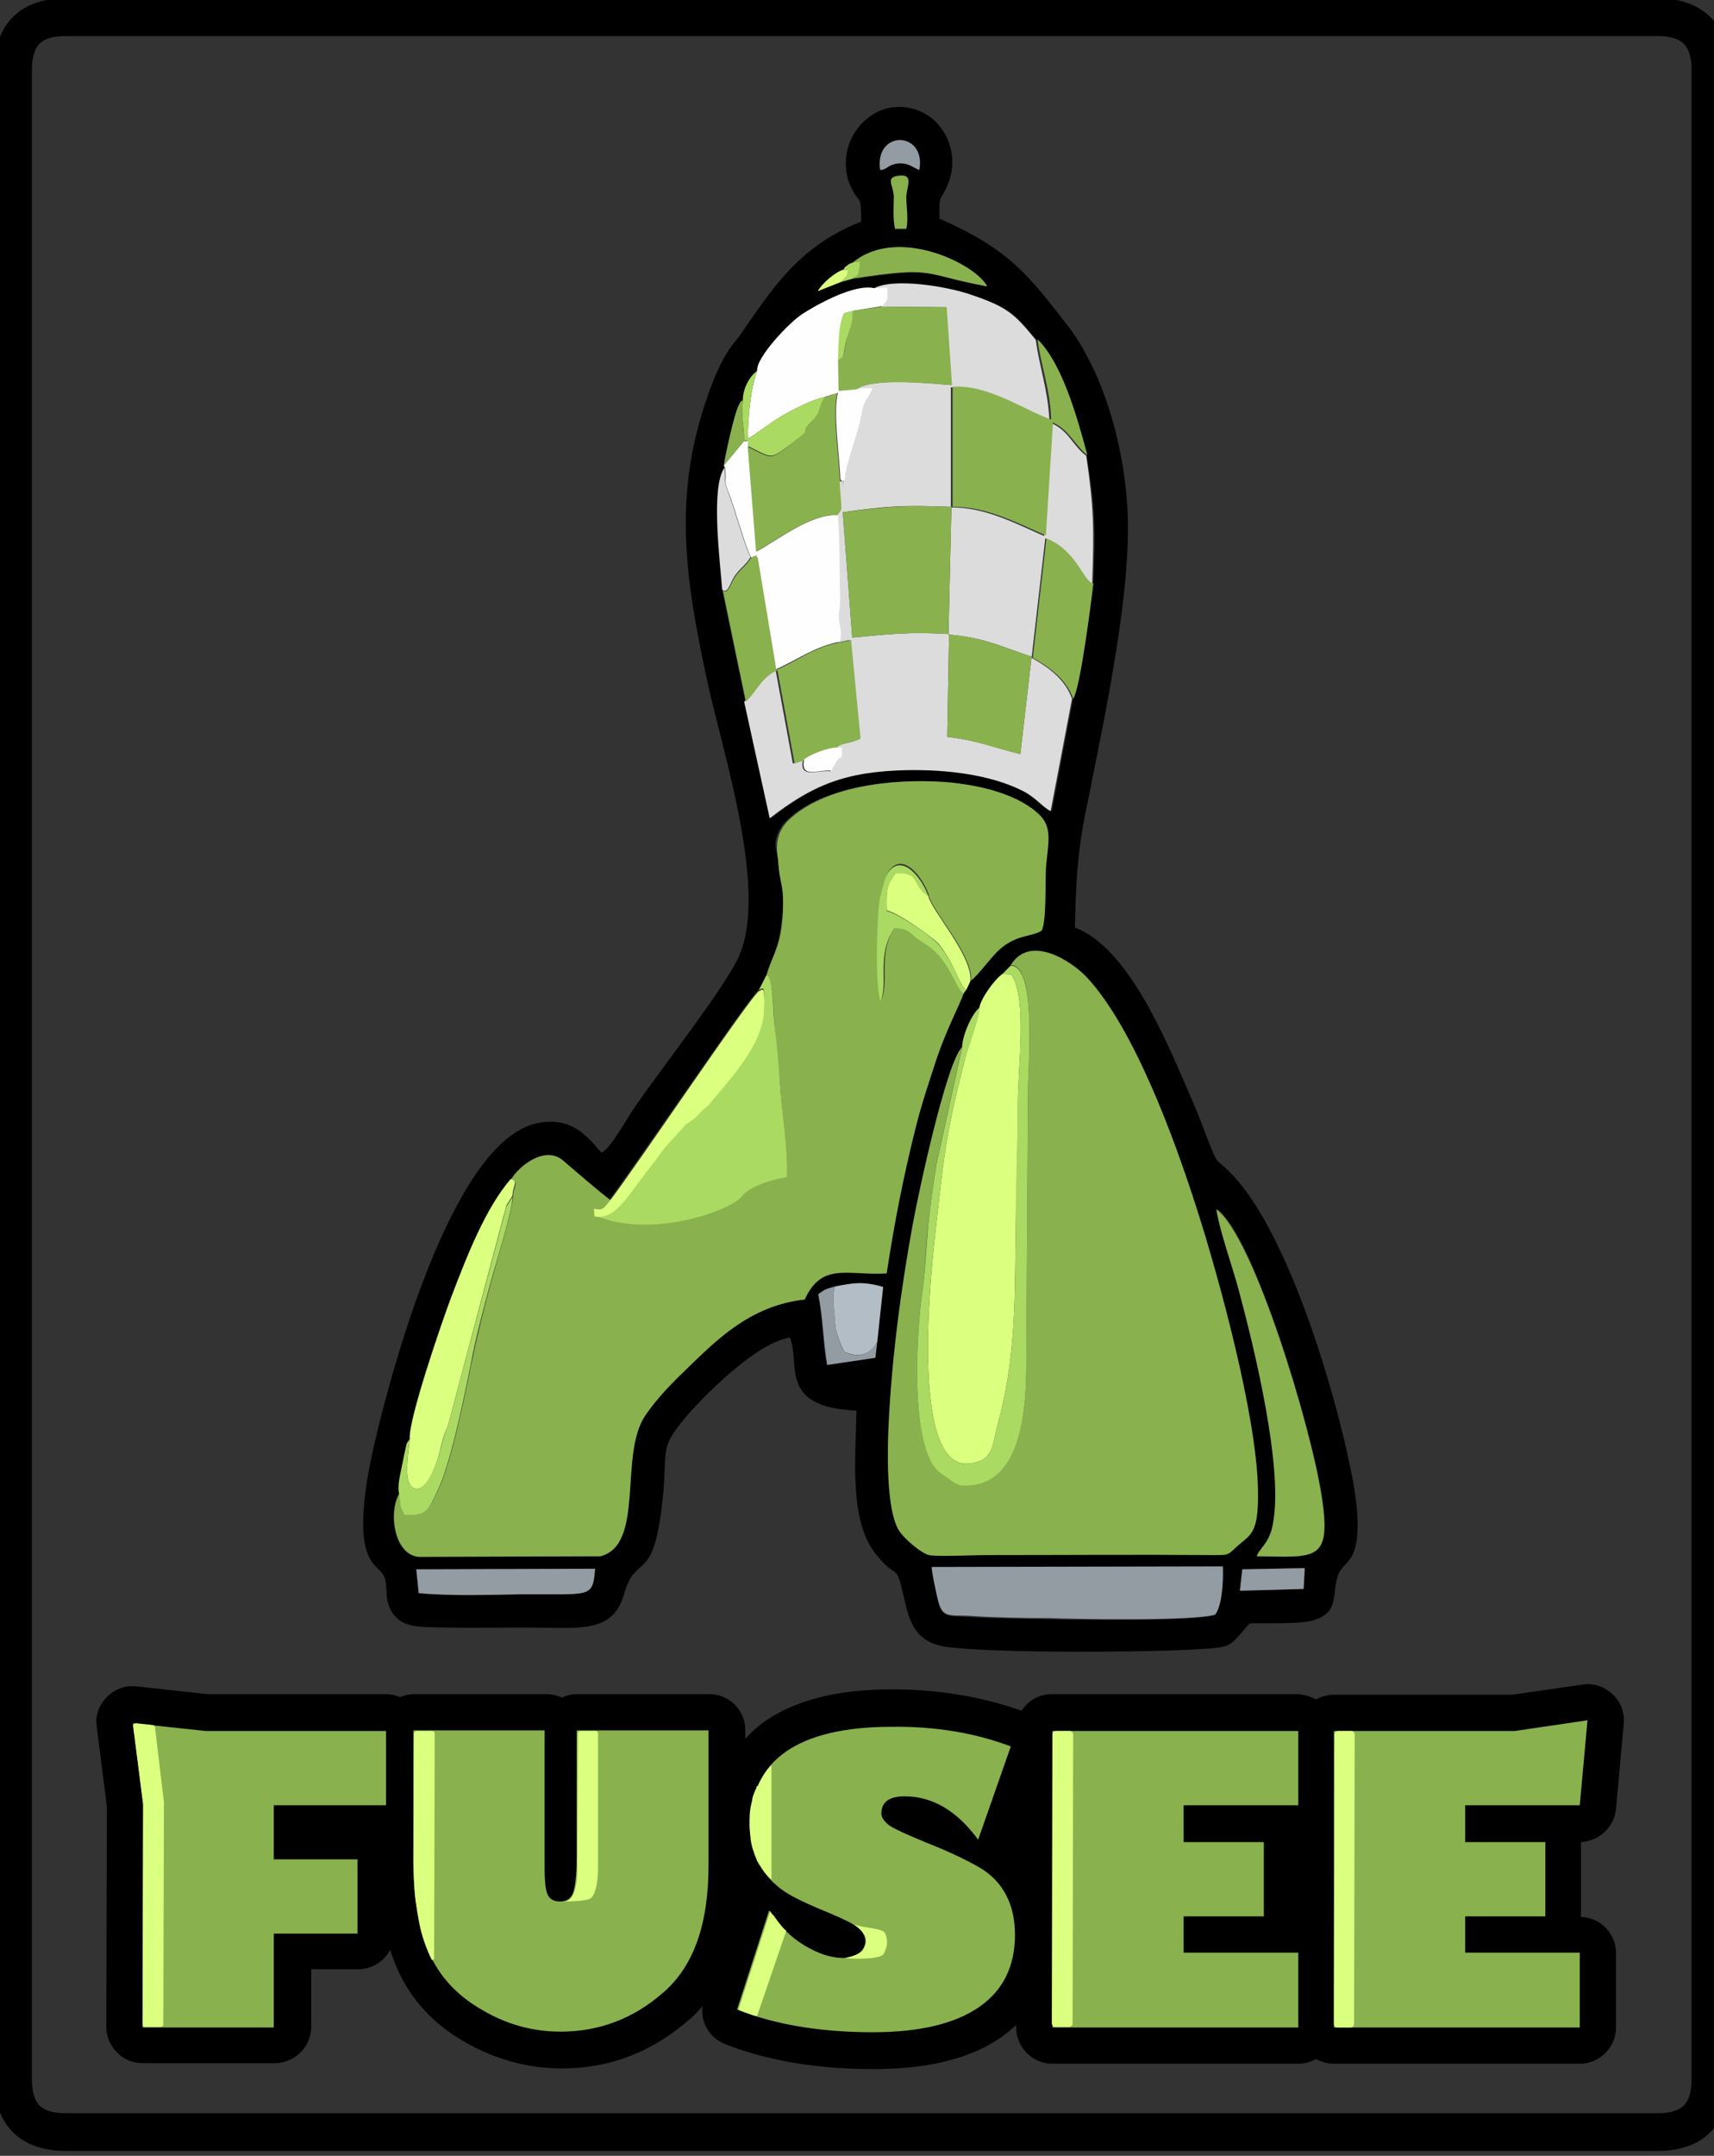 <?xml version="1.0" encoding="utf-8"?>
<!-- Generator: Adobe Illustrator 22.0.1, SVG Export Plug-In . SVG Version: 6.00 Build 0)  -->
<svg version="1.1" id="Layer_1" xmlns="http://www.w3.org/2000/svg" xmlns:xlink="http://www.w3.org/1999/xlink" x="0px" y="0px"
	 viewBox="0 0 288.6 362.8" style="enable-background:new 0 0 288.6 362.8;" xml:space="preserve">
<rect x="0" y="0" width="288.6" height="362.8" fill="#333333" stroke="none"/>
<style type="text/css">
	.st0{clip-path:url(#SVGID_2_);fill:none;stroke:#000000;stroke-width:6.349;}
	.st1{fill-rule:evenodd;clip-rule:evenodd;}
	.st2{fill-rule:evenodd;clip-rule:evenodd;fill:#89B14E;}
	.st3{fill-rule:evenodd;clip-rule:evenodd;fill:#DBFF7E;}
	.st4{fill-rule:evenodd;clip-rule:evenodd;fill:#DCDCDC;}
	.st5{fill-rule:evenodd;clip-rule:evenodd;fill:#AADA61;}
	.st6{fill-rule:evenodd;clip-rule:evenodd;fill:#949CA3;}
	.st7{fill-rule:evenodd;clip-rule:evenodd;fill:#FEFEFE;}
	.st8{fill-rule:evenodd;clip-rule:evenodd;fill:#B3BDC5;}
</style>
<g>
	<g>
		<defs>
			<rect id="SVGID_1_" x="-1" y="-1" width="292.8" height="363.8"/>
		</defs>
		<clipPath id="SVGID_2_">
			<use xlink:href="#SVGID_1_"  style="overflow:visible;"/>
		</clipPath>
		<path class="st0" d="M2.2,11.8v338.1c0,5.9,2.9,8.9,8.9,8.9h268c5.9,0,8.9-3,8.9-8.9V11.8c0-5.9-3-8.9-8.9-8.9H11
			C5.1,2.9,2.2,5.9,2.2,11.8L2.2,11.8z M2.2,11.8"/>
	</g>
	<path class="st1" d="M221.6,286c0.9-0.5,1.9-0.8,3-0.8h30.1l11.7-1.7c1.9-0.3,3.7,0.3,5.1,1.6c1.4,1.3,2.1,3.1,1.9,5l-1.3,14.3
		c-0.3,3.1-2.8,5.4-5.9,5.6c0,0,0,0,0,0.1v12.5c3.3,0.1,5.9,2.8,5.9,6.1v12.5c0,3.4-2.8,6.1-6.1,6.1h-41.4c-1.1,0-2.1-0.3-3-0.8
		c-0.9,0.5-1.9,0.8-3,0.8h-41.4c-3.4,0-6.1-2.8-6.1-6.1v-0.4c-0.8,0.7-1.6,1.4-2.6,2.1c-6.1,4.2-14.1,5.3-21.4,5.3
		c-8.5,0-17.1-1.1-25-4.2c-2.6-1-4.2-3.7-3.8-6.4c-0.7,0.8-1.5,1.7-2.4,2.4c-6.1,5.3-13.2,8.1-21.3,8.1c-5.8,0-11.4-1.6-16.4-4.5
		c-5.1-2.9-9.1-7.1-11.4-12.5c-0.4-1-0.8-1.9-1.1-3c-1,2-3.1,3.3-5.4,3.3h-7.9v9.7c0,3.4-2.8,6.1-6.1,6.1H24c-1.7,0-3.1-0.6-4.3-1.8
		c-1.2-1.2-1.8-2.7-1.8-4.3l0.1-37.1l-1.7-13.3c-0.3-1.9,0.3-3.7,1.7-5.1c1.4-1.4,3.1-2,5-1.8l11.9,1.3H65c0.8,0,1.6,0.2,2.4,0.5
		c0.7-0.3,1.5-0.5,2.4-0.5h22.1c1,0,1.9,0.2,2.7,0.6c0.8-0.4,1.7-0.6,2.7-0.6h22.1c3.4,0,6.1,2.7,6.1,6.1v1.4c1-1.1,2.1-2.1,3.4-3
		c6.1-4.2,14.1-5.3,21.3-5.3c7.4,0,14.8,1.1,21.8,3.6c1.1-1.7,3-2.8,5.1-2.8h41.4C219.7,285.2,220.7,285.5,221.6,286L221.6,286z
		 M221.6,286"/>
	<path class="st2" d="M24,341.2l0.1-37.5L22.4,290l12.2,1.3H65v12.5H46.1v9.1h14.1v12.5H46.1v15.8H24z M119.3,291.3v22.6
		c0,9.9-2.5,17-7.6,21.4c-5,4.4-10.8,6.6-17.3,6.6c-4.7,0-9.1-1.2-13.3-3.7c-4.2-2.4-7.2-5.7-8.9-9.7c-1.8-4-2.6-9.2-2.6-15.7v-21.6
		h22.1v23.1c0,2.5,0.2,4.1,0.6,4.7c0.4,0.7,1.1,1,2,1c1.2,0,2-0.6,2.3-1.8c0.4-1.6,0.5-3.6,0.5-6v-21H119.3z M170.2,293.9l-5.5,15.7
		c-3.6-4.9-7.7-7.3-12.4-7.3c-2.6,0-3.9,1-3.9,2.9c0,0.6,0.4,1.2,1.2,1.9c0.8,0.6,3,1.6,6.4,3c3.8,1.5,6.7,2.9,8.8,4.1
		c2.1,1.2,3.6,2.8,4.6,4.7c1,1.9,1.5,4.1,1.5,6.7c0,5.3-2,9.4-6.1,12.2c-4.1,2.8-10,4.2-17.9,4.2c-8.8,0-16.4-1.3-22.8-3.8l5.4-16.7
		c1.6,2.4,3.5,4.4,5.8,5.8c2.3,1.4,4.5,2.2,6.7,2.2c1,0,1.9-0.3,2.6-0.8c0.7-0.5,1.1-1.2,1.1-2c0-0.7-0.3-1.4-1-2.1
		c-0.7-0.7-2.5-1.6-5.4-2.8c-2.7-1.1-4.9-2.1-6.6-3.1c-1.7-1-3.3-2.5-4.5-4.3c-1.3-1.9-1.9-4.2-1.9-7.1c0-5.5,2-9.7,6-12.5
		c4-2.8,10-4.2,17.8-4.2C157.4,290.5,164.1,291.6,170.2,293.9L170.2,293.9z M218.6,328.7v12.5h-41.4v-49.9h41.4v12.5h-19.3v6.2h13.5
		v12.5h-13.5v6.1H218.6z M266,328.7v12.5h-41.4v-49.9h30.5l12.2-1.8l-1.3,14.3h-19.3v6.2h13.5v12.5h-13.5v6.1H266z M266,328.7"/>
	<path class="st3" d="M22.9,290l2.8,0.3c0.2,0,0.4,0.2,0.4,0.4l1.5,12.6l-0.1,37.4c0,0.2-0.2,0.4-0.4,0.4h-2.7
		c-0.2,0-0.4-0.2-0.4-0.4l0.1-37.1l-1.7-13.2C22.4,290.2,22.7,290,22.9,290L22.9,290z M22.9,290"/>
	<path class="st3" d="M70.2,291.3h2.6c0.2,0,0.4,0.2,0.4,0.4l-0.1,37.8c0,0.2-0.3,0.5-0.4,0.3c-0.5-0.9-1.3-2.9-1.8-4.8
		c-0.5-2-0.7-4-0.9-5c-0.3-1.9-0.4-6.4-0.4-6.7l0.1-21.6C69.8,291.5,69.9,291.3,70.2,291.3L70.2,291.3z M70.2,291.3"/>
	<path class="st3" d="M177.2,292l-0.1,48.4c0,0.5,0.2,0.7,0.7,0.7h2.1c0.5,0,0.7-0.2,0.7-0.7l0.1-48.4c0-0.5-0.2-0.7-0.7-0.7h-2.1
		C177.5,291.3,177.2,291.5,177.2,292L177.2,292z M177.2,292"/>
	<path class="st3" d="M97.7,291.3h2.6c0.2,0,0.4,0.2,0.4,0.4l0,22.7c0,1.3-0.2,4.4-1.3,5.1c-0.6,0.4-3.2,0.5-4.4,0.5
		c2.5-0.2,2.2-5.6,2.2-6.7l0.1-21.6C97.3,291.5,97.5,291.3,97.7,291.3L97.7,291.3z M97.7,291.3"/>
	<path class="st3" d="M224.7,292l-0.1,48.5c0,0.5,0.2,0.7,0.7,0.7h2c0.5,0,0.7-0.2,0.7-0.7l0.1-48.5c0-0.5-0.2-0.7-0.7-0.7h-2
		C224.9,291.3,224.7,291.5,224.7,292L224.7,292z M224.7,292"/>
	<path class="st3" d="M127.7,300.4c0.1-0.4,1.5-2.9,2.2-3.3v19.2c-0.5-0.4-0.8-0.8-1.2-1.3c-0.1-0.2-0.3-0.4-0.4-0.6
		c-0.1-0.2-0.2-0.4-0.4-0.6c-0.1-0.2-0.2-0.3-0.3-0.5c-0.1-0.1-0.2-0.3-0.2-0.5c-0.1-0.2-0.2-0.5-0.3-0.7c0-0.1-0.1-0.2-0.1-0.4
		c-0.1-0.2-0.1-0.3-0.2-0.4c-0.1-0.4-0.3-0.9-0.4-1.7c-0.1-1-0.2-2-0.2-2.4c0-1.1,0-2.1,0.2-3.2c0.1-0.3,0.1-0.6,0.2-0.8
		c0.1-0.7,0.1-0.8,0.6-2c0.1-0.1,0.2-0.4,0.2-0.6C127.6,300.6,127.7,300.5,127.7,300.4L127.7,300.4z M127.7,300.4"/>
	<path class="st3" d="M132.4,324.9l-4.9,14.3c-0.1,0.2-1.4-0.3-1.6-0.4l-1.1-0.4c-0.2-0.1-0.5-0.2-0.4-0.4l5.3-16.4
		c0.1,0.3,0.3,0.5,0.6,0.8C131.1,323.6,132.1,324.8,132.4,324.9L132.4,324.9z M132.4,324.9"/>
	<path class="st3" d="M149,325.3c0.6,1.2,0.4,2.4-0.2,3.5c-0.5,1-5.4,0.9-6.6,0.7c0.8-0.1,2.5-0.6,3-1.2c0.3-0.4,0.5-0.9,0.6-1.4
		c0.1-0.5-0.1-1.2-0.4-1.5c-0.5-0.8-1.3-1.3-1.6-1.5C145.8,324.5,148.6,324.5,149,325.3L149,325.3z M149,325.3"/>
	<path class="st1" d="M209.1,264.1l10.5-0.2l-0.2,3.5l-10.7,0.3L209.1,264.1z M156.9,263.8l49-0.1c0,2.4-0.1,6.5-1.3,8.1
		c-3.4,1.1-22.8,0.8-27.8,0.7c-4.6-0.1-9.4-0.1-13.9-0.4c-3-0.2-4.2,0.3-4.9-2.4C157.8,268.6,156.9,264.3,156.9,263.8L156.9,263.8z
		 M70.5,268.1l-0.4-4l30.1-0.1c-0.4,5.1-0.9,4.2-12.6,4.3C82.3,268.4,75.7,268.6,70.5,268.1L70.5,268.1z M162,176.2
		c0.1-2,1.6-5.6,2.9-6.7c0.3-1.7,2.7-4.9,3.9-5.6l1.4-1.5c3.3-5.4,10.4-0.5,12.8,2c8,8.6,14.7,27.2,18.5,38.9
		c3.7,11.5,10,34.5,10.3,47c0.2,8.3-1.3,7.8-3.9,10.2c-1.3,1.2-1.5,1.1-3.6,1.1c-12.8-0.1-25.6,0-38.4,0c-1.9,0-8.1,0.3-9.5,0
		c-1.3-0.3-4.4-2.9-5.2-4.4c-1.9-3.6-1.8-12.3-1.6-17c0.5-11.3,2.1-23.4,4.1-34.3C154.7,200.5,159.4,178.7,162,176.2L162,176.2z
		 M140.6,216.5c3-0.6,4.8-0.9,8.1,0l-1,9.3l-0.4,2.7l-8.1,1.2c-0.7-4-0.7-8-1.5-11.9C138.7,217.2,139,216.9,140.6,216.5L140.6,216.5
		z M222.6,251.7c1.7,11.3-1.1,10.3-10.9,10.2c0.5-1.5,2.3-2.2,2.9-5.9c1.5-9.3-3.3-29-5.7-38.4c-1.1-4.2-3.3-10.2-3.9-14.1
		C211.2,208.1,220.8,240.3,222.6,251.7L222.6,251.7z M163.4,165l-0.7,1.5l-0.5,0.6c-0.8,2.2-2.8,5.9-4.5,10.8
		c-1.3,3.7-2.5,7.5-3.5,11.4c-2.2,8.2-3.7,16.3-5,25c-6.5,0.4-10.9-2-13.8,4.4c-9.3,1-15.1,7.1-19.7,11.5c-2.4,2.3-5.2,5.1-7.2,8.1
		c-4.3,6.5,0,21.6-7.5,23.6L70.4,262c-4.2-0.4-5.1-7.7-3.2-10.7c-0.3-1.4,0.2-3.1,0.5-4.8c0.1-0.8,0.3-1.6,0.5-2.4
		c0.3-1.3,0.2-1.1,0.8-2c-0.4-3.1,5.5-20.2,6.9-23.6c2.8-7.1,5.8-15,10.1-20.1c1.2-2,5.7-5.8,8.7-3.2c2.1,1.8,3.8,5.8,5.2,8.1
		c1.6,0.4,1.7-0.2,2.6-1.3c4.4-5.8,23.9-34.6,25.2-35.4l1.2-2.2c0.9-3.3,2.3-4.7,2.6-9.1c1.7-7-0.9-4.9,0.7-10.4
		c-2.8-1.6-1.5-5.2,0.2-6.8c6.1-5.9,17.8-7.1,26.4-6.5c6.2,0.5,12.8,2.2,16.1,5.7c2.2,2.3,1.1,5.3,0.9,9.2
		c-0.1,2.3,0.1,8.6-0.7,10.1c-1.6,1.1-4.2,0.5-7.1,3.2C166.9,160.9,164.4,164.4,163.4,165L163.4,165z M184.1,98.2
		c-0.4,3.3-2.2,17.6-3.4,19.4l-3.6,18.9c-1.4-0.7-2.3-2.2-4.5-3.3c-5.6-3-13.2-3.8-19.6-3.6c-10.6,0.2-16.1,2.6-23.2,8.1l-4.3-19.6
		l-3.9-18.8c-0.4-4.4-2-17.3,0.4-20.4l-0.2-0.5c0.2-1.5,1.8-8.6,2.5-10.1c0.5-1,0.2-0.4,0.7-0.9c0.1-1.7,1-3.8,2.4-4.8
		c-0.2-2.4,5.5-8.2,7.4-9.4c2.3-1.5,8.8-5.2,12.2-4.4c3.4-2,12.9-0.3,16.7,0.9c6.4,2.1,7.4,3.3,10.9,7.6c4,3.9,6.6,12.4,8.4,19.5
		C184.4,85.5,184.5,88.9,184.1,98.2L184.1,98.2z M143.5,47l-1.8,0.5l-4,1.5c0.7-1.1,3.1-3.3,4.3-3.6c0.4-0.5-0.2-0.1,0.8-0.9
		c0.3-0.2,0.5-0.3,0.9-0.4c7.5-6,20.6,0.3,22.6,4.1C155,46.1,157.8,44.8,143.5,47L143.5,47z M152.6,33.2c0,1.8,0.3,3.6,0,5.3l-1.9,0
		c-0.4-1.9-0.1-3.8-0.2-5.7c-0.1-1.9-1.4-3,0.8-3.3C154,29.2,152.6,31.5,152.6,33.2L152.6,33.2z M148.2,28.6c-0.9-6.8,7.8-6.6,6.5,0
		c-1.1-0.4-1.7-1.2-3.5-1.1C149.3,27.7,149.3,28.6,148.2,28.6L148.2,28.6z M145,37.3c-10.5,4.1-15,11.3-20.6,19.4
		c0,0-0.5,0.6-0.5,0.6c-2.1,2.5-3.5,5.8-4.7,9.2c-6,17-3.8,31-0.1,48.2c2.6,12,10.5,35.8,5.1,46.7c-2.7,5.5-12.6,18.1-17.1,24.6
		c-1.4,1.9-4.2,7.2-5.8,8c-2.3-2.5-4.6-5.9-10.2-5.1c-14.2,1.9-24.4,39.2-27.4,51.3c-1,4.2-2.1,8.8-2.4,13.2
		c-0.9,10.2,2.6,9.9,3.4,12c0.8,2-0.2,3.8,1.5,6.2c1.3,1.7,3,2.1,5.4,2.2c5.1,0.2,10.6,0.1,15.7,0.1c9.9-0.1,15.8,1.4,17.8-5.7
		c2.1-7.3,5.1-0.9,6.6-17.2c0.6-7.3-0.5-7.3,3.5-12.2c2.7-3.3,12.1-12.9,17.8-13.7c1.2,2.9,0,6.7,2.4,9.4c1.9,2.2,5.5,2.7,8.8,2.9
		c-0.1,8-1.3,18.7,3.4,24.3c4.1,5,3,0.2,5,8.8c1,4,2.8,6.2,7.1,6.7c8.5,1,31.3,0.9,41.1,0.4c7.2-0.4,6-0.4,9.6-4.4
		c2.8-0.1,8.7,0.2,11-0.6c4.2-1.4,2.8-4.5,3.9-7.5c0.9-2.5,3.2-1.8,3.3-8.2c0-3.5-0.6-7-1.3-10.2c-2.8-13.7-10.5-39-19.6-48.8
		c-3.3-3.5-2.3-1-4.6-6.8c-1-2.7-2.1-5.4-3.3-8.1c-3.5-8-9.9-23.6-18.8-26.9c0.1-6.4,0.4-12.4,1.6-18.4c3-15.2,8.2-38.4,7.2-52.6
		c-0.7-11.3-4.4-22.8-9.8-30c-6.8-8.8-10-13.1-21.8-18.3c-0.1-4.5,0.1-2.6,1.4-5.8c2.5-5.9-1.5-13.2-8.5-13
		c-4.2,0.1-7.4,3.5-8.3,6.8c-0.6,2.1-0.5,4.5,0.4,6.5C144.7,34.6,145,32.4,145,37.3L145,37.3z M145,37.3"/>
	<path class="st2" d="M129,164.4c1.2-0.3,1.3,6.7,1.4,8.3c0.3,3.3,0.7,6,0.9,9.3c0.3,6.1,1.3,10.5,1.2,16
		c-32.1,1.4-16,15.9-37.7-2.7c-3.1-2.6-7.6,1.1-8.7,3.2c1.4,0.5,0.3,1.2,0.3,2.8c-0.1,2.3-2.9,11.5-3.6,14.1
		c-1.3,4.7-2.5,9.6-3.5,14.4c-1,5-3.4,16.8-5.6,21.1c-1.4,2.7-1.5,4.2-5.5,3.9c-1-2-0.5-1.2-0.9-3.5c-1.9,3-1,10.3,3.2,10.7
		l30.6-0.1c7.5-1.9,3.1-17,7.5-23.6c2-3,4.8-5.8,7.2-8.1c4.6-4.4,10.4-10.5,19.7-11.5c2.9-6.4,7.3-4,13.8-4.4c1.3-8.6,2.9-16.7,5-25
		c1-3.9,2.3-7.7,3.5-11.4c1.7-4.9,3.7-8.6,4.5-10.8c-1.2-0.8-2.5-5.6-5.9-8.1c-0.7-0.5-1.1-0.7-1.8-1.2c-1.4-1-1.7-1.8-3.9-1.8
		c-3,4.6-0.9,9-2.3,12.3c-1-1.9-0.7-14.9-0.1-17.6c0.1-0.3,0.2-0.7,0.2-0.8l0.7-2.5c2.3-4.7,6-0.2,7.2,3.2
		c0.2,2.3,7.5,10.1,7.1,14.4c1-0.6,3.5-4.1,4.8-5.2c2.9-2.6,5.5-2.1,7.1-3.2c0.8-1.5,0.6-7.8,0.7-10.1c0.2-3.9,1.3-6.9-0.9-9.2
		c-3.4-3.5-9.9-5.2-16.1-5.7c-8.5-0.6-20.3,0.6-26.4,6.5c-1.7,1.7-2.2,3.9-1.7,6.5c0.3,5.1,1.2,3.7,0.7,10.7
		C131.2,159.8,129.9,161.1,129,164.4L129,164.4z M129,164.4"/>
	<path class="st2" d="M170.2,162.4c4.4,0.2,2.9,16.4,2.9,21l-0.3,47.2c-0.1,8.5-1.6,19.7-10.7,19.3c-1.1,0-2.6-1.3-3.6-2
		c-5.6-3.7-4.1-24.7-3.2-30.7c0.5-3.3,0.6-7.9,1-11.2c0.4-3.7,0.8-6.7,1.4-10.3l4.3-19.5c-2.6,2.5-7.3,24.3-8.3,29.8
		c-2,10.9-3.6,22.9-4.1,34.3c-0.2,4.7-0.3,13.4,1.6,17c0.8,1.5,3.9,4.1,5.2,4.4c1.4,0.3,7.6,0,9.5,0c12.8,0,25.6-0.1,38.4,0
		c2.1,0,2.4,0.1,3.6-1.1c2.6-2.5,4.1-2,3.9-10.2c-0.3-12.5-6.6-35.5-10.3-47c-3.7-11.6-10.5-30.3-18.5-38.9
		C180.6,161.9,173.5,157.1,170.2,162.4L170.2,162.4z M170.2,162.4"/>
	<path class="st4" d="M141.9,86.2c7.8-1.1,10.4-1.2,18.3-0.9l-0.5,21.5c6.3,0.5,9.2,2.2,14,3.7l-1.9,16.4c-4.5-1.1-6.7-2.2-12.3-2.9
		l0.3-17.3c-6.7-0.4-9.8,0-16.3,0.6L141.9,86.2z M147,48.6l2.2-0.1c0,2.2,0.3,1.8-0.8,3.1l10.9,0.1l0.9,13.1
		c-3.7-0.3-13.3-1.3-16,0.7l2.5-0.1c-0.5,1.5-1.4,2-1.7,3.7c-0.9,5.2-3.2,9.2-3,13.1c-0.1-2.8,0.1-0.5-0.7-1.4
		c0,1.2,0.1,2.2,0.2,3.4c0.1,1.8,0.3,1.5-0.7,2.6c0.3,0.2,0.4,9.3,0.4,10.8c0,2.6,0.2,3.4-0.1,5.4c-0.3,2.1,0.7,3.2,0.1,5.1l1.8-0.4
		l1.6,16.6c-1.3,0.9-3,0.6-4.1,1.6l1.1,0c-0.2,3.2,0.1-0.1-1.8,3.9c-1.9-0.3-5.3,1.4-4.6-1.9l-1.7,0.6l-2.9-15.7
		c-2.7,1.2-3.3,3.3-5.3,5.3l4.3,19.6c7.1-5.5,12.6-7.9,23.2-8.1c6.4-0.1,14,0.7,19.6,3.6c2.2,1.2,3.1,2.6,4.5,3.3l3.6-18.9
		c-1.1-3.2-3.9-5.3-6.8-6.9l2.3-20.1c5.2,2,6.3,7.3,7.9,7.6c0.3-9.3,0.3-12.6-1-21.5c-2.3-1.7-2.9-4.2-5.9-5.5l-1.2,19
		c-4.4-1.9-9.9-4.9-15.7-4.8l0-20.2c5.9-0.5,12.4,4.1,16.6,5.5c-0.3-5.4-1.7-8.9-2.3-13.5c-3.5-4.2-4.6-5.5-10.9-7.6
		C159.9,48.3,150.4,46.6,147,48.6L147,48.6z M147,48.6"/>
	<path class="st3" d="M164.9,169.6c-0.1,2-2,6.7-2.5,9c-3.3,12.8-3.5,16.3-5,29.7c-0.9,8.1-3.9,39.1,5.8,38c4.1-0.5,3.8-2.8,4.8-6.6
		c2.9-10.7,2.9-19.8,3-31.7c0.1-7.7,0.4-15.4,0.4-22.7c0-5.7,1.6-17.3-1.1-21.3l-1.5-0.1C167.6,164.7,165.2,167.9,164.9,169.6
		L164.9,169.6z M164.9,169.6"/>
	<path class="st2" d="M143.5,107.3c6.5-0.6,9.6-1,16.3-0.6l-0.3,17.3c5.5,0.7,7.8,1.9,12.3,2.9l1.9-16.4c-4.9-1.5-7.7-3.2-14-3.7
		l0.5-21.5c-7.9-0.3-10.5-0.1-18.3,0.9L143.5,107.3z M143.5,107.3"/>
	<path class="st5" d="M127.8,166.6c0.6-0.2,1-1.2,0.9,2.9c-0.1,4.3-2.9,8.3-5.4,11.5l-4,4.8c-2,1.6-1.3,1.5-3.3,2.9
		c-1.2,0.9-0.2,0-1.1,1c-4.7,5.1-2,2.2-5.8,7l-3.6,4.8c-1.3,1.4-3,3.5-5.4,3c9.5,4.2,23.6-0.9,25.1-3.5c1.6-1.6,5.3-2.6,7.3-2.9
		c0.2-5.5-0.9-10.3-1.2-16.3c-0.2-3.2-0.5-6-0.9-9.3c-0.2-1.6-0.2-8.6-1.4-8.3L127.8,166.6z M127.8,166.6"/>
	<path class="st6" d="M204.6,271.7c1.2-1.5,1.4-5.7,1.3-8.1l-49,0.1c-0.1,0.5,0.8,4.8,1.1,5.8c0.7,2.7,1.9,2.3,4.9,2.4
		c4.5,0.3,9.3,0.4,13.9,0.4C181.8,272.5,201.2,272.8,204.6,271.7L204.6,271.7z M204.6,271.7"/>
	<path class="st2" d="M183.1,76.6c-1.9-7.1-4.4-15.6-8.4-19.5c0.6,4.6,2.1,8.2,2.3,13.5c-4.2-1.4-10.7-6-16.6-5.5l0,20.2
		c5.8-0.1,11.2,2.9,15.7,4.8l1.2-19C180.2,72.5,180.9,74.9,183.1,76.6L183.1,76.6z M183.1,76.6"/>
	<path class="st5" d="M168.8,163.9l1.5,0.1c2.7,3.9,1.1,15.6,1.1,21.3c-0.1,7.3-0.4,15-0.4,22.7c-0.1,11.9-0.1,21-3,31.7
		c-1,3.8-0.7,6.1-4.8,6.6c-9.7,1.1-6.7-29.9-5.8-38c1.5-13.4,1.7-16.9,5-29.7c0.6-2.2,2.4-7,2.5-9c-1.3,1.1-2.9,4.7-2.9,6.7
		l-4.3,19.5c-0.6,3.6-1,6.6-1.4,10.3c-0.3,3.2-0.5,7.8-1,11.2c-0.9,6-2.4,27,3.2,30.7c1.1,0.7,2.5,2,3.6,2
		c9.1,0.4,10.6-10.7,10.7-19.3l0.3-47.2c0-4.6,1.5-20.8-2.9-21L168.8,163.9z M168.8,163.9"/>
	<path class="st2" d="M126.5,93.8c-0.8,1.4-1.6,1.7-2.6,3.1c-1,1.4-1.3,3.3-2.2,2.4l3.9,18.8c2-2,2.6-4.1,5.3-5.3l2.9,15.7l1.7-0.6
		c1-0.8,3.8-1.9,5.3-2c1.1-1.1,2.8-0.8,4.1-1.6l-1.6-16.6l-1.8,0.4c-4.3,0.7-7.4,3.2-10.7,4.6l-3.1-18.7
		C127.1,93.6,128,93.2,126.5,93.8L126.5,93.8z M126.5,93.8"/>
	<path class="st7" d="M121.9,78.3l0.2,0.5c0.3,2.7-0.4,1.7,0.7,4.4c0.4,1.1,0.8,2.2,1.2,3.6c0.4,1.2,2,6.5,2.5,7
		c1.5-0.6,0.6-0.2,1.1,0.1l3.1,18.7c3.3-1.4,6.4-3.8,10.7-4.6c0.6-1.9-0.4-3-0.1-5.1c0.3-1.9,0.1-2.8,0.1-5.4
		c0-1.5-0.1-10.6-0.4-10.8c-4.5-0.3-10.5,4.5-13.6,6.1l-1.4-17.6c-0.1-2,0.1-0.6-0.7-1L121.9,78.3z M121.9,78.3"/>
	<path class="st2" d="M211.6,261.9c9.8,0.1,12.7,1.1,10.9-10.2c-1.7-11.4-11.4-43.6-17.7-48.2c0.6,3.9,2.8,9.8,3.9,14.1
		c2.5,9.3,7.3,29.1,5.7,38.4C213.9,259.7,212.1,260.4,211.6,261.9L211.6,261.9z M211.6,261.9"/>
	<path class="st7" d="M127.5,62.4c-1.2,3.2-1.5,7.8-1.6,11.4c1-0.4,3.5-2.5,5.9-3.9c2-1.1,4.8-2.6,7.1-3.1l2.2-0.7
		c-0.9,3.1,0.3,11,0.4,14.6c0.8,0.9,0.6-1.3,0.7,1.4c-0.2-3.8,2.1-7.9,3-13.1c0.3-1.7,1.2-2.2,1.7-3.7l-2.5,0.1l-3.1,0.3l-0.1-5.2
		c0.1-2.4,0-5.9,1-7.8l1.5-0.4l4.9-0.8c1.1-1.3,0.8-0.9,0.8-3.1l-2.2,0.1c-3.4-0.8-9.9,2.9-12.2,4.4
		C132.9,54.3,127.3,60.1,127.5,62.4L127.5,62.4z M127.5,62.4"/>
	<path class="st3" d="M69,242.2c-0.2,2.3-1.1,6.8,0.4,8.1c2,1.2,3.5-2.5,4-3.9c0.9-2.4,0.8-3.8,2-6.4l9.4-35.4
		c0.2-0.5,0.3-1.3,0.5-1.8l1-1.6c0-1.7,1.1-2.3-0.3-2.8c-4.3,5-7.4,13-10.1,20.1C74.6,222,68.7,239,69,242.2L69,242.2z M69,242.2"/>
	<path class="st2" d="M138.8,66.9c-1.2,2.1-0.6,2.6-2.3,4.2c-2.6,2.4,0.9,0.4-3.5,3.8c-3.4,2.6-3,2.3-7.1,0.3l1.4,17.6
		c3.1-1.6,9.2-6.4,13.6-6.1c0.9-1,0.8-0.8,0.7-2.6c-0.1-1.2-0.2-2.2-0.2-3.4c-0.1-3.6-1.3-11.4-0.4-14.6L138.8,66.9z M138.8,66.9"/>
	<path class="st2" d="M143.6,52.3c-0.1,2-0.4,2.8-0.9,4.4c-0.8,2.7-0.2,3.2-1.6,3.9l0.1,5.2l3.1-0.3c2.7-2,12.3-0.9,16-0.7
		l-0.9-13.1l-10.9-0.1L143.6,52.3z M143.6,52.3"/>
	<path class="st2" d="M180.7,117.6c1.2-1.8,3-16.1,3.4-19.4c-1.7-0.3-2.7-5.5-7.9-7.6l-2.3,20.1
		C176.8,112.3,179.6,114.4,180.7,117.6L180.7,117.6z M180.7,117.6"/>
	<path class="st3" d="M100,203.4l0.1,1.3c2.5,0.5,4.2-1.6,5.4-3l3.6-4.8c3.8-4.8,1.1-1.9,5.8-7c0.9-1-0.1-0.2,1.1-1
		c2-1.4,1.3-1.3,3.3-2.9l4-4.8c2.5-3.2,5.3-7.2,5.4-11.5c0.1-4.1-0.3-3.1-0.9-2.9c-1.4,0.8-20.8,29.7-25.2,35.4
		C101.7,203.2,101.6,203.8,100,203.4L100,203.4z M100,203.4"/>
	<path class="st6" d="M70.5,268.1c5.1,0.5,11.8,0.3,17.1,0.2c11.8-0.1,12.2,0.8,12.6-4.3l-30.1,0.1L70.5,268.1z M70.5,268.1"/>
	<path class="st5" d="M69,242.2c-0.7,0.9-0.5,0.7-0.8,2c-0.2,0.8-0.3,1.6-0.5,2.4c-0.3,1.6-0.8,3.3-0.5,4.8c0.4,2.3-0.1,1.5,0.9,3.5
		c4,0.3,4.1-1.1,5.5-3.9c2.2-4.3,4.6-16.1,5.6-21.1c0.9-4.8,2.2-9.7,3.5-14.4c0.7-2.6,3.6-11.8,3.6-14.1l-1,1.6
		c-0.2,0.4-0.3,1.2-0.5,1.8L75.4,240c-1.1,2.6-1.1,4-2,6.4c-0.5,1.4-2.1,5.1-4,3.9C67.9,249,68.8,244.4,69,242.2L69,242.2z
		 M69,242.2"/>
	<path class="st3" d="M162.7,166.6l0.7-1.5c0.4-4.3-6.8-12.1-7.1-14.4c-2.8-1.6-1.2-4.1-5.5-3.8c-1.5,2.1-1.6,2.8-1.5,6.3
		c2.2,0.6,6.6,3.8,8.3,5.2l0.5,0.5C160.9,162.5,161.4,165.7,162.7,166.6L162.7,166.6z M162.7,166.6"/>
	<path class="st8" d="M140.6,216.5c-0.6,1.7-0.1,3.8,0,6.1c0.1,1.7,1,3.9,1.6,4.9c0.1,0,3.3,1.8,5.3-1.3c0-0.1,0.1-0.2,0.2-0.3
		l1-9.3C145.4,215.6,143.6,215.9,140.6,216.5L140.6,216.5z M140.6,216.5"/>
	<path class="st2" d="M143.7,44.1c1.9-0.2,0.5-0.1,1,0.4l-0.3,1.6c-0.1,0.1-0.1,0.1-0.2,0.2c-0.1,0.1-0.2,0.1-0.2,0.2
		c-0.1,0.1-0.2,0.2-0.3,0.2c-0.1,0.1-0.2,0.1-0.3,0.2c14.3-2.2,11.5-0.8,22.8,1.3C164.3,44.4,151.2,38,143.7,44.1L143.7,44.1z
		 M143.7,44.1"/>
	<path class="st5" d="M125.1,67.2c-0.4,3.7,0.2,3.8,0.2,6.9c0.8,0.4,0.5-0.9,0.7,1c4.1,2,3.6,2.3,7.1-0.3c4.5-3.4,1-1.4,3.5-3.8
		c1.7-1.6,1-2.1,2.3-4.2c-2.3,0.5-5.1,2-7.1,3.1c-2.4,1.3-4.8,3.5-5.9,3.9c0.1-3.6,0.4-8.2,1.6-11.4
		C126.1,63.4,125.1,65.5,125.1,67.2L125.1,67.2z M125.1,67.2"/>
	<path class="st4" d="M121.6,99.2c1,0.9,1.2-1,2.2-2.4c1-1.4,1.8-1.7,2.6-3.1c-0.5-0.5-2.1-5.8-2.5-7c-0.4-1.4-0.8-2.5-1.2-3.6
		c-1-2.6-0.4-1.7-0.7-4.4C119.6,81.9,121.3,94.8,121.6,99.2L121.6,99.2z M121.6,99.2"/>
	<path class="st5" d="M162.2,167.2l0.5-0.6c-1.3-0.9-1.8-4.1-4.6-7.6l-0.5-0.5c-1.6-1.5-6.1-4.6-8.3-5.2c-0.1-3.5,0-4.2,1.5-6.3
		c4.3-0.3,2.8,2.2,5.5,3.8c-1.2-3.4-4.9-7.8-7.2-3.2l-0.7,2.5c0,0.2-0.1,0.5-0.2,0.8c-0.6,2.7-0.9,15.7,0.1,17.6
		c1.3-3.3-0.8-7.7,2.3-12.3c2.3,0,2.6,0.8,3.9,1.8c0.7,0.5,1.1,0.7,1.8,1.2C159.7,161.5,161,166.3,162.2,167.2L162.2,167.2z
		 M162.2,167.2"/>
	<path class="st6" d="M147.7,225.9c-0.1,0.1-0.1,0.2-0.2,0.3c-2,3.1-5.2,1.4-5.3,1.3c-0.7-1-1.5-3.3-1.6-4.9c-0.1-2.3-0.6-4.4,0-6.1
		c-1.6,0.4-1.9,0.6-2.8,1.3c0.8,3.9,0.8,7.9,1.5,11.9l8.1-1.2L147.7,225.9z M147.7,225.9"/>
	<path class="st6" d="M208.8,267.7l10.7-0.3l0.2-3.5l-10.5,0.2L208.8,267.7z M208.8,267.7"/>
	<path class="st6" d="M148.2,28.6c1.2,0,1.2-0.9,3.1-1.1c1.8-0.1,2.4,0.7,3.5,1.1C156,22,147.2,21.8,148.2,28.6L148.2,28.6z
		 M148.2,28.6"/>
	<path class="st2" d="M150.7,38.5l1.9,0c0.4-1.7,0-3.6,0-5.3c0-1.7,1.4-4-1.3-3.6c-2.2,0.3-1,1.3-0.8,3.3
		C150.5,34.7,150.3,36.6,150.7,38.5L150.7,38.5z M150.7,38.5"/>
	<path class="st7" d="M135.4,127.8c-0.7,3.4,2.6,1.6,4.6,1.9c1.9-4,1.7-0.6,1.8-3.9l-1.1,0C139.2,125.9,136.3,127,135.4,127.8
		L135.4,127.8z M135.4,127.8"/>
	<path class="st2" d="M121.9,78.3l3.4-4.1c0-3.1-0.6-3.2-0.2-6.9c-0.5,0.5-0.2-0.1-0.7,0.9C123.6,69.7,122.1,76.8,121.9,78.3
		L121.9,78.3z M121.9,78.3"/>
	<path class="st5" d="M141.1,60.6c1.4-0.6,0.7-1.2,1.6-3.9c0.5-1.6,0.9-2.4,0.9-4.4l-1.5,0.4C141.1,54.7,141.2,58.2,141.1,60.6
		L141.1,60.6z M141.1,60.6"/>
	<path class="st3" d="M141.7,47.4l0.5-0.5c0.2-0.3,0.2-0.2,0.4-0.5c0.3-0.5,0.1-0.2,0.2-1l-0.8,0c-1.3,0.3-3.7,2.4-4.3,3.6
		L141.7,47.4z M141.7,47.4"/>
	<path class="st5" d="M142,45.4l0.8,0c-0.1,0.8,0.1,0.5-0.2,1c-0.2,0.3-0.2,0.2-0.4,0.5l-0.5,0.5l1.8-0.5c0.1-0.1,0.2-0.2,0.3-0.2
		c0.1-0.1,0.2-0.1,0.3-0.2c0.1-0.1,0.2-0.1,0.2-0.2c0.1-0.1,0.1-0.1,0.2-0.2l0.3-1.6c-0.5-0.6,0.9-0.6-1-0.4
		c-0.4,0.2-0.6,0.2-0.9,0.4C141.8,45.3,142.4,44.9,142,45.4L142,45.4z M142,45.4"/>
</g>
</svg>
